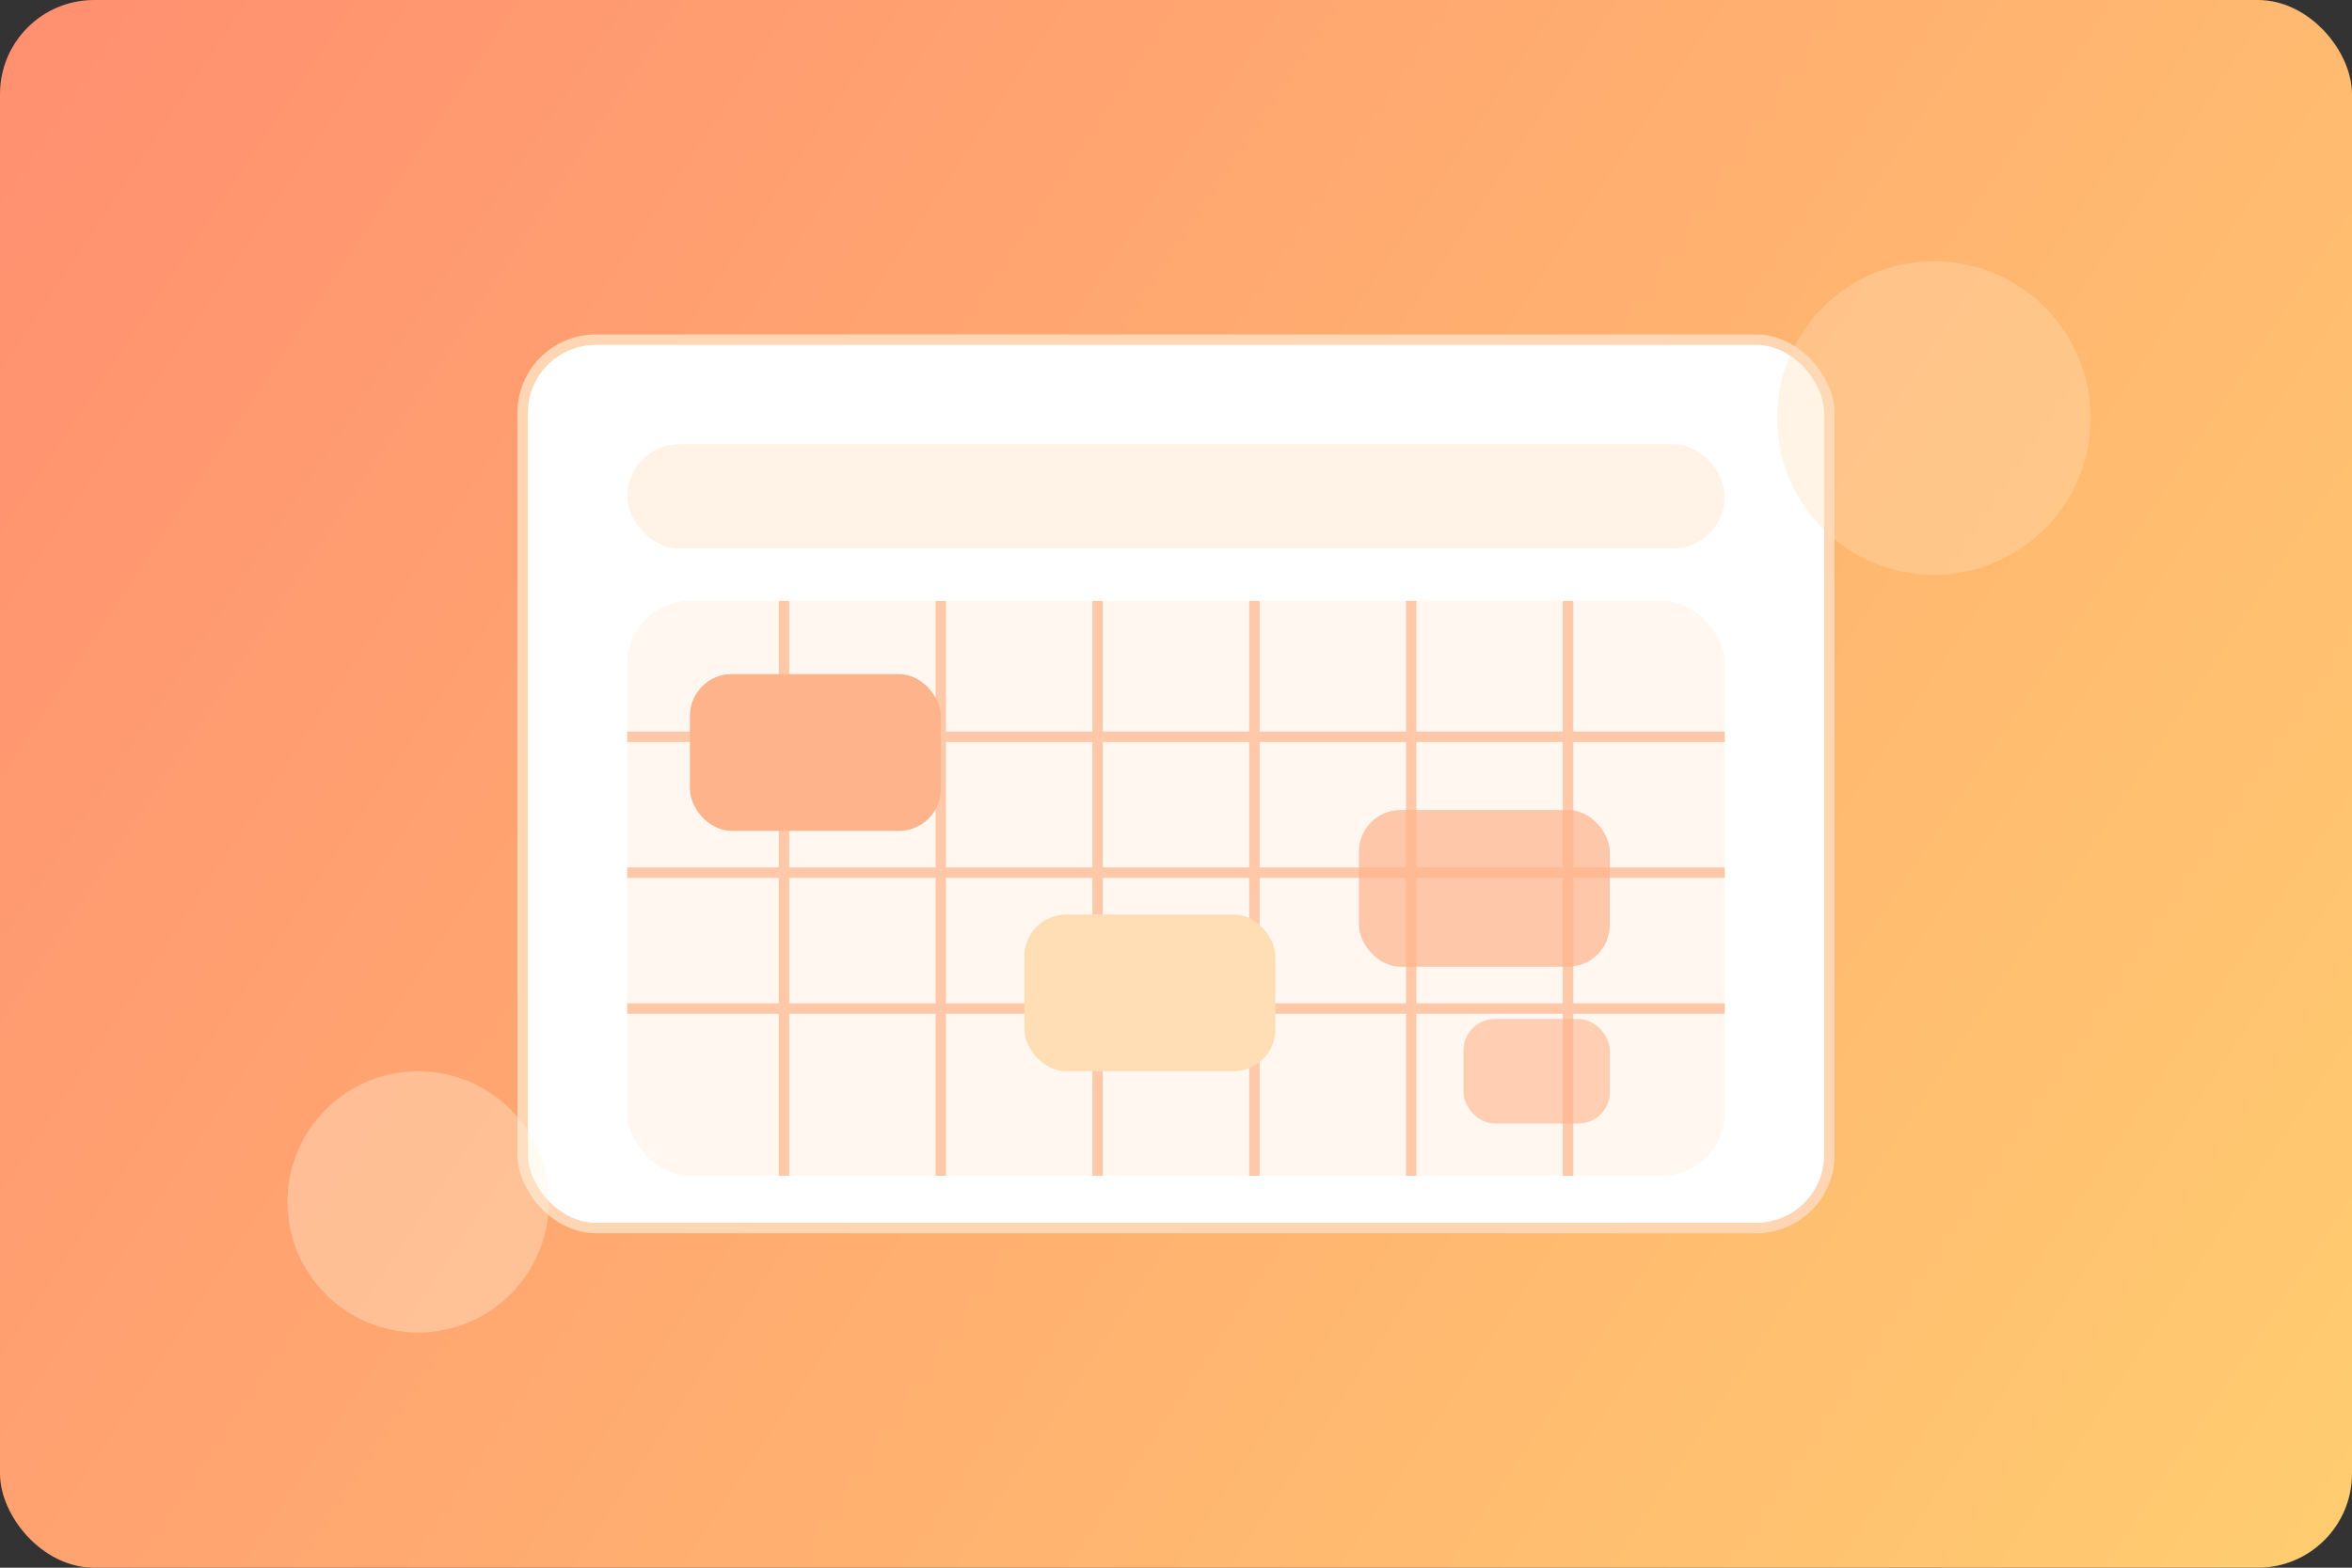 <svg width="900" height="600" viewBox="0 0 900 600" fill="none" xmlns="http://www.w3.org/2000/svg">
  <rect x="0" y="0" width="900" height="600" fill="#333333" stroke="none"/>
  <defs>
    <linearGradient id="cs-cover-bg" x1="0" y1="0" x2="900" y2="600" gradientUnits="userSpaceOnUse">
      <stop stop-color="#FF8F70"/>
      <stop offset="1" stop-color="#FFCD70"/>
    </linearGradient>
  </defs>
  <rect width="900" height="600" rx="36" fill="url(#cs-cover-bg)"/>
  <rect x="200" y="130" width="500" height="340" rx="28" fill="#FFFFFF" stroke="#FFD6B3" stroke-width="4"/>
  <rect x="240" y="170" width="420" height="40" rx="20" fill="#FFF3E8"/>
  <g transform="translate(240 230)">
    <rect width="420" height="220" rx="24" fill="#FFF7F0"/>
    <g stroke="#FF9A62" stroke-width="4" opacity="0.5">
      <path d="M0 52H420"/>
      <path d="M0 104H420"/>
      <path d="M0 156H420"/>
      <path d="M60 0V220"/>
      <path d="M120 0V220"/>
      <path d="M180 0V220"/>
      <path d="M240 0V220"/>
      <path d="M300 0V220"/>
      <path d="M360 0V220"/>
    </g>
    <rect x="24" y="28" width="96" height="60" rx="16" fill="#FFB38B"/>
    <rect x="152" y="120" width="96" height="60" rx="16" fill="#FFDEB6"/>
    <rect x="280" y="80" width="96" height="60" rx="16" fill="#FFB38B" opacity="0.7"/>
    <rect x="320" y="160" width="56" height="40" rx="12" fill="#FFB38B" opacity="0.6"/>
  </g>
  <g opacity="0.35">
    <circle cx="160" cy="460" r="50" fill="#FFF0DA"/>
    <circle cx="740" cy="160" r="60" fill="#FFE0B8"/>
  </g>
</svg>
